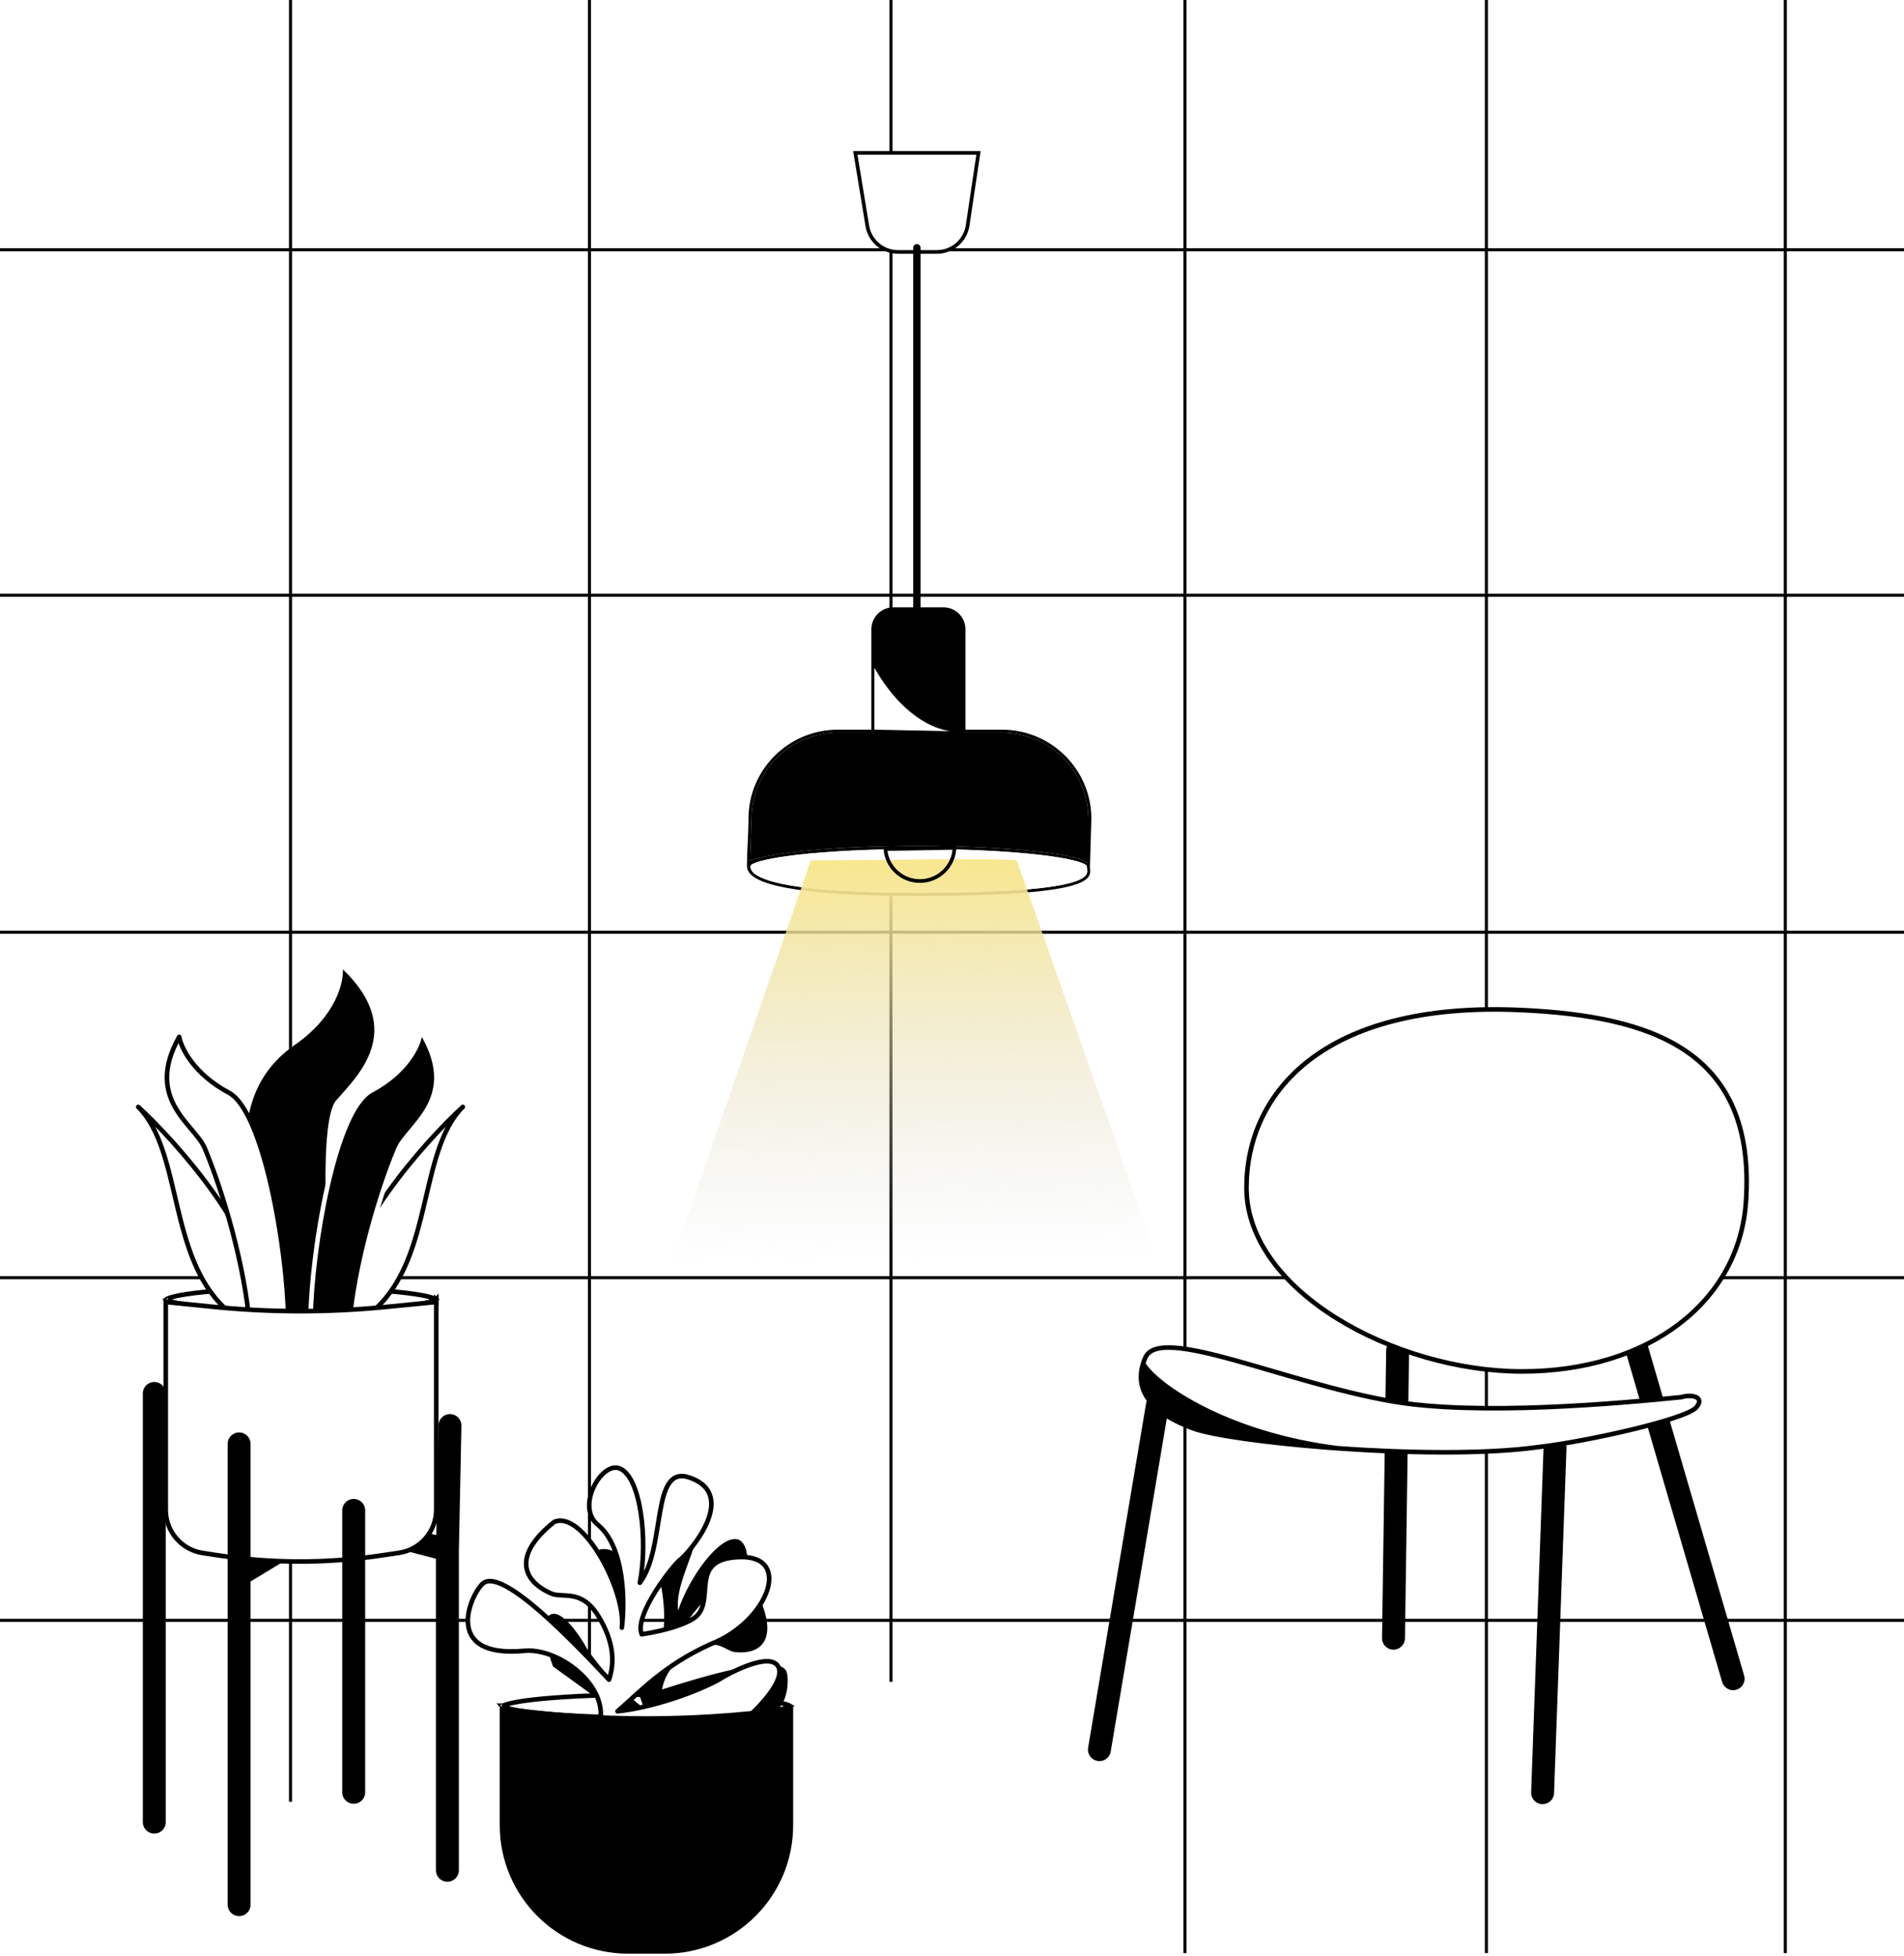 <svg viewBox="0 0 623 640" fill="none" xmlns="http://www.w3.org/2000/svg">
  <line y1="530.131" x2="649.701" y2="530.131" stroke="black" />
  <line
    x1="95.061"
    y1="1.82101e-08"
    x2="95.061"
    y2="589.487"
    stroke="black"
  />
  <line y1="194.75" x2="649.701" y2="194.75" stroke="black" />
  <line y1="304.987" x2="649.701" y2="304.987" stroke="black" />
  <line x1="387.712" y1="1.82101e-08" x2="387.712" y2="639" stroke="black" />
  <line y1="418.026" x2="649.701" y2="418.026" stroke="black" />
  <line x1="291.521" x2="291.521" y2="550.25" stroke="black" />
  <line x1="584.17" y1="1.82101e-08" x2="584.17" y2="639" stroke="black" />
  <line x1="192.883" y1="1.82101e-08" x2="192.883" y2="550.25" stroke="black" />
  <line y1="81.71" x2="649.701" y2="81.71" stroke="black" />
  <line x1="486.349" y1="1.82101e-08" x2="486.349" y2="639" stroke="black" />
  <path
    d="M457.314 441.851L455.959 535.971"
    stroke="black"
    stroke-width="7.5"
    stroke-linecap="round"
  />
  <path
    d="M378.71 459.747L359.737 572.425"
    stroke="black"
    stroke-width="7.5"
    stroke-linecap="round"
  />
  <path
    d="M534.563 437.874L567.089 549.227"
    stroke="black"
    stroke-width="7.5"
    stroke-linecap="round"
  />
  <path
    d="M571.289 393.168C569.062 426.006 539.381 448.694 497.987 448.694C477.309 448.694 454.726 442.12 437.328 431.278C419.908 420.423 407.857 405.408 407.857 388.588C407.857 373.273 414.011 358.012 428.295 346.945C442.592 335.867 465.116 328.93 497.952 330.467C519.136 331.458 538.318 334.762 551.772 343.979C565.146 353.142 572.981 368.238 571.289 393.168Z"
    fill="white"
    stroke="black"
    stroke-width="1.5"
  />
  <path
    d="M508.813 473.667L504.748 586.518"
    stroke="black"
    stroke-width="7.5"
    stroke-linecap="round"
  />
  <path
    fill-rule="evenodd"
    clip-rule="evenodd"
    d="M434.873 473.632C434.905 473.635 434.937 473.637 434.969 473.639C435.9 473.71 436.836 473.778 437.778 473.845C401.866 469.341 378.546 453.61 374.028 446.127"
    fill="white"
  />
  <path
    d="M374.028 446.127C370.949 455.959 378.258 462.829 390.347 467.3C396.381 469.532 414.178 472.063 434.873 473.632L434.969 473.639C435.9 473.71 436.836 473.778 437.778 473.845C401.866 469.341 378.546 453.61 374.028 446.127Z"
    fill="black"
  />
  <path
    d="M550.096 457.113C529.684 459.16 483.508 463.342 455.396 458.457C420.161 452.335 379.505 433.288 374.762 444.172C374.503 444.767 374.28 445.352 374.092 445.927C374.07 445.994 374.049 446.061 374.028 446.127C378.546 453.61 401.866 469.341 437.778 473.845C460.543 475.45 486.245 475.848 503.505 473.423C519.315 471.609 551.749 464.307 555.002 460.498C558.187 456.768 552.969 456.212 550.418 457.042C550.311 457.077 550.208 457.102 550.096 457.113Z"
    fill="white"
  />
  <path
    d="M390.347 467.3C378.258 462.829 370.949 455.959 374.028 446.127M390.347 467.3C396.381 469.532 414.178 472.063 434.873 473.632M390.347 467.3C378.176 462.799 370.85 455.866 374.092 445.927M503.505 473.423C519.315 471.609 551.749 464.307 555.002 460.498C558.187 456.768 552.969 456.212 550.418 457.042C550.311 457.077 550.208 457.102 550.096 457.113C529.684 459.16 483.508 463.342 455.396 458.457C420.161 452.335 379.505 433.288 374.762 444.172C374.503 444.767 374.28 445.352 374.092 445.927M503.505 473.423C486.245 475.848 460.543 475.45 437.778 473.845M503.505 473.423C485.53 475.949 458.402 475.412 434.969 473.639M374.028 446.127C378.546 453.61 401.866 469.341 437.778 473.845M374.028 446.127C374.049 446.061 374.07 445.994 374.092 445.927M437.778 473.845C436.836 473.778 435.9 473.71 434.969 473.639M434.873 473.632C434.905 473.635 434.937 473.637 434.969 473.639M434.873 473.632L434.969 473.639"
    stroke="black"
    stroke-width="1.5"
    stroke-linecap="round"
  />
  <path
    d="M258.803 558.055C258.803 558.055 258.802 558.056 258.801 558.058C258.802 558.056 258.803 558.055 258.803 558.055ZM258.233 557.962C258.419 558.047 258.553 558.123 258.647 558.187C258.553 558.25 258.419 558.327 258.233 558.412C257.666 558.671 256.784 558.941 255.586 559.206C253.203 559.734 249.724 560.216 245.392 560.622C236.735 561.433 224.76 561.937 211.521 561.937C198.281 561.937 186.306 561.433 177.649 560.622C173.317 560.216 169.838 559.734 167.455 559.206C166.257 558.941 165.375 558.671 164.808 558.412C164.622 558.327 164.488 558.25 164.394 558.187C164.488 558.123 164.622 558.047 164.808 557.962C165.375 557.702 166.257 557.433 167.455 557.167C169.838 556.639 173.317 556.158 177.649 555.751C186.306 554.94 198.281 554.437 211.521 554.437C224.76 554.437 236.735 554.94 245.392 555.751C249.724 556.158 253.203 556.639 255.586 557.167C256.784 557.433 257.666 557.702 258.233 557.962ZM164.238 558.055C164.239 558.055 164.239 558.056 164.24 558.058C164.239 558.056 164.238 558.055 164.238 558.055ZM164.238 558.318C164.238 558.318 164.239 558.318 164.24 558.316C164.239 558.318 164.239 558.318 164.238 558.318ZM258.801 558.316C258.802 558.318 258.803 558.318 258.803 558.318C258.803 558.318 258.802 558.318 258.801 558.316Z"
    fill="white"
    stroke="black"
    stroke-width="1.5"
  />
  <path
    d="M257.322 546.836C258.769 550.374 257.453 569.341 239.424 556.915C230.95 551.074 210.906 554.956 213.029 568.45L180.937 545.211C179.144 540.394 176.458 530.262 180.053 528.273C183.648 526.284 189.519 534.774 192.006 539.268C197.187 547.098 205.096 554.93 210.682 558.823C208.085 551.705 206.047 542.525 198.058 531.765C188.078 519.733 190.482 501.189 202.552 508.424C214.621 515.659 201.447 521.54 205.326 528.39C207.985 533.088 214.953 538.309 214.953 538.309C219.233 534.948 216.621 518.492 215.65 516.41C214.679 514.329 210.293 494.474 223.826 496.738C234.653 498.55 220.337 515.393 221.902 526.879C225.351 516.302 235.374 502.268 241.265 503.614C245.979 504.69 245.995 518.059 238.553 519.111C229.715 520.894 222.702 533.329 220.3 539.324C223.759 530.692 244.076 517.447 249.012 523.979C254.204 536.673 248.845 541.341 240.619 540.545C237.372 540.231 234.434 535.534 227.034 539.708C220.33 543.489 217.481 548.047 216.616 552.739C229.239 548.735 254.85 540.795 257.322 546.836Z"
    fill="black"
  />
  <path
    d="M158.098 517.991C154.328 520.994 144.103 542.678 171.593 540.098C184.514 538.886 204.185 555.493 193.544 569.038L243.165 563.213C248.103 559.014 257.295 549.517 254.563 545.115C251.83 540.713 240.143 546.444 234.641 549.859C224.119 555.288 210.595 559.04 202.052 559.887C209.29 553.652 217.182 544.803 232.598 537.877C250.986 530.777 259.752 508.889 242.016 509.423C224.281 509.958 235.16 524.538 226.676 529.69C220.858 533.223 209.976 534.682 209.976 534.682C207.334 528.348 220.336 511.845 222.686 510.152C225.036 508.458 242.082 489.306 225.794 483.469C212.764 478.8 218.154 506.147 209.362 517.825C212.076 504.063 209.682 482.448 202.37 480.303C196.52 478.587 188.274 493.291 195.818 499.028C204.446 506.43 204.512 524.432 203.467 532.508C204.972 520.879 190.764 493.798 181.311 497.949C167.785 508.724 170.809 517.161 180.352 521.347C184.119 522.999 190.243 519.638 195.819 528.786C200.871 537.073 201.2 543.843 199.264 549.54C187.836 537.363 164.536 512.864 158.098 517.991Z"
    fill="white"
    stroke="black"
    stroke-width="1.5"
    stroke-linejoin="round"
  />
  <path
    d="M163.521 558.187L168.729 558.838C197.146 562.39 225.895 562.39 254.312 558.838L259.521 558.187V597.187C259.521 620.383 240.716 639.187 217.521 639.187H205.521C182.325 639.187 163.521 620.383 163.521 597.187V558.187Z"
    fill="black"
  />
  <path
    d="M79.734 514.398L108.234 497.148L145.734 506.898"
    stroke="black"
    stroke-width="7.5"
    stroke-linecap="round"
  />
  <path
    d="M142.76 425.035C142.76 425.035 142.76 425.036 142.759 425.037C142.759 425.036 142.76 425.035 142.76 425.035ZM142.241 424.915C142.425 425.005 142.553 425.084 142.638 425.148C142.553 425.212 142.425 425.291 142.241 425.381C141.716 425.637 140.896 425.905 139.775 426.17C137.546 426.697 134.29 427.178 130.23 427.584C122.118 428.395 110.894 428.898 98.484 428.898C86.075 428.898 74.851 428.395 66.739 427.584C62.679 427.178 59.422 426.697 57.193 426.17C56.073 425.905 55.252 425.637 54.728 425.381C54.544 425.291 54.416 425.212 54.331 425.148C54.416 425.084 54.544 425.005 54.728 424.915C55.252 424.659 56.073 424.391 57.193 424.126C59.422 423.599 62.679 423.118 66.739 422.712C74.851 421.901 86.075 421.398 98.484 421.398C110.894 421.398 122.118 421.901 130.23 422.712C134.29 423.118 137.546 423.599 139.775 424.126C140.896 424.391 141.716 424.659 142.241 424.915ZM54.209 425.035C54.209 425.035 54.209 425.036 54.21 425.037C54.209 425.036 54.209 425.035 54.209 425.035ZM54.209 425.261C54.209 425.261 54.209 425.26 54.21 425.259C54.209 425.26 54.209 425.261 54.209 425.261ZM142.759 425.259C142.76 425.26 142.76 425.261 142.76 425.261C142.76 425.261 142.759 425.26 142.759 425.259Z"
    fill="white"
    stroke="black"
    stroke-width="1.5"
  />
  <path
    d="M45.234 362.148C59.634 376.548 54.984 410.898 73.734 428.148L87.234 428.898C84.234 403.098 57.734 373.648 45.234 362.148Z"
    fill="white"
    stroke="black"
    stroke-width="1.5"
    stroke-linejoin="round"
  />
  <path
    d="M151.425 362.148C137.025 376.548 141.675 410.898 122.925 428.148L109.425 428.898C112.425 403.098 138.925 373.648 151.425 362.148Z"
    fill="white"
    stroke="black"
    stroke-width="1.5"
    stroke-linejoin="round"
  />
  <path
    d="M96.469 341.859C110.068 332.412 112.445 321.266 112.195 317.148C133.163 337.307 116.688 352.263 109.948 360.067C104.557 366.31 106.204 407.538 109.948 429.648H92.724C86.734 404.503 66.514 362.668 96.469 341.859Z"
    fill="black"
  />
  <path
    d="M74.854 357.484C63.322 351.323 59.24 342.753 58.64 339.239C47.115 359.701 63.712 367.876 66.985 375.648C72.985 389.898 80.206 414.484 81.666 433.749L94.28 430.907C93.889 408.711 86.385 363.646 74.854 357.484Z"
    fill="white"
    stroke="black"
    stroke-width="1.5"
    stroke-linejoin="round"
  />
  <path
    d="M138.672 338.871C138.516 338.594 138.203 338.445 137.89 338.5C137.577 338.554 137.333 338.799 137.279 339.112C136.723 342.374 132.802 350.758 121.452 356.823C119.866 357.67 118.406 359.152 117.062 361.067C115.713 362.988 114.449 365.391 113.271 368.139C110.914 373.635 108.871 380.588 107.183 388.016C103.806 402.873 101.825 419.739 101.629 430.893C101.622 431.249 101.867 431.56 102.214 431.638L114.828 434.481C115.041 434.529 115.264 434.482 115.439 434.352C115.614 434.223 115.724 434.023 115.741 433.806C117.193 414.642 124.388 390.136 130.365 375.939C131.13 374.123 132.692 372.249 134.553 370.041L134.621 369.96C136.433 367.809 138.471 365.392 140.05 362.568C141.657 359.696 142.801 356.387 142.787 352.464C142.773 348.545 141.602 344.073 138.672 338.871Z"
    fill="black"
    stroke="white"
    stroke-width="1.5"
    stroke-linejoin="round"
  />
  <path
    d="M54.234 494.013V425.978L69.297 427.51C88.207 429.433 107.262 429.464 126.179 427.604L142.734 425.975V493.949C142.734 501.015 137.555 507.015 130.564 508.046L124.343 508.964C106.704 511.566 88.775 511.523 71.149 508.834L66.335 508.1C59.376 507.038 54.234 501.053 54.234 494.013Z"
    fill="white"
    stroke="black"
    stroke-width="1.5"
  />
  <path
    d="M50.484 455.898V596.148M78.234 472.398V517.398V623.148M115.734 494.148V586.398M147.234 466.398L146.388 507.648V611.898"
    stroke="black"
    stroke-width="7.5"
    stroke-linecap="round"
  />
  <path
    fill-rule="evenodd"
    clip-rule="evenodd"
    d="M274.196 238.726C258.02 238.726 244.907 251.782 244.907 267.887C244.907 272.92 244.41 278.457 244.41 283.209C244.41 286.758 248.382 293.094 300.507 293.094C357.617 293.094 357.043 287.64 356.662 284.018C356.651 283.912 356.64 283.806 356.631 283.703L357.101 267.887C357.101 251.782 343.987 238.726 327.811 238.726H274.196ZM356.108 282.355V267.887C356.108 252.328 343.439 239.714 327.811 239.714H301.004H274.196C258.568 239.714 245.899 252.328 245.899 267.887L245.403 281.726C251.259 278.886 274.177 276.784 300.507 276.784C328.708 276.784 352.424 279.21 356.108 282.355ZM246.044 282.778C246.693 282.418 247.714 282.039 249.116 281.662C251.905 280.913 255.981 280.227 261.057 279.648C271.195 278.49 285.179 277.772 300.507 277.772C315.835 277.772 329.82 278.49 339.958 279.648C345.033 280.227 349.109 280.913 351.898 281.662C353.301 282.039 354.321 282.418 354.97 282.778C355.295 282.958 355.479 283.107 355.57 283.21C355.591 283.232 355.604 283.249 355.612 283.261C355.615 283.521 355.639 283.779 355.663 284.006L355.675 284.126C355.697 284.332 355.716 284.517 355.727 284.708C355.752 285.149 355.723 285.521 355.577 285.876C355.297 286.555 354.417 287.554 351.336 288.541C345.178 290.514 331.309 292.106 300.507 292.106C274.457 292.106 260.545 290.519 253.171 288.528C249.481 287.532 247.535 286.46 246.519 285.525C245.783 284.846 245.043 283.333 246.044 282.778Z"
    fill="black"
  />
  <path
    d="M356.108 282.355V267.887C356.108 252.328 343.439 239.714 327.811 239.714H301.004H274.196C258.568 239.714 245.899 252.328 245.899 267.887L245.403 281.726C251.259 278.886 274.177 276.784 300.507 276.784C328.708 276.784 352.424 279.21 356.108 282.355Z"
    fill="black"
  />
  <path
    d="M249.116 281.662C247.714 282.039 246.693 282.418 246.044 282.778C245.043 283.333 245.783 284.846 246.519 285.525C247.535 286.46 249.481 287.532 253.171 288.528C260.545 290.519 274.457 292.106 300.507 292.106C331.309 292.106 345.178 290.514 351.336 288.541C354.417 287.554 355.297 286.555 355.577 285.876C355.723 285.521 355.752 285.149 355.727 284.708C355.716 284.517 355.697 284.332 355.675 284.126L355.663 284.006C355.639 283.779 355.615 283.521 355.612 283.261C355.604 283.249 355.591 283.232 355.57 283.21C355.479 283.107 355.295 282.958 354.97 282.778C354.321 282.418 353.301 282.039 351.898 281.662C349.109 280.913 345.033 280.227 339.958 279.648C329.82 278.49 315.835 277.772 300.507 277.772C285.179 277.772 271.195 278.49 261.057 279.648C255.981 280.227 251.905 280.913 249.116 281.662Z"
    fill="white"
  />
  <g filter="url(#filter0_f_6_349)">
    <path
      d="M265.319 281.497L268.919 281.472L274.44 281.434L293.765 281.298L303.427 281.161L322.676 281.084L332.645 281.387L391.521 448.69L206.559 451.327L265.319 281.497Z"
      fill="url(#paint0_linear_6_349)"
    />
  </g>
  <path
    d="M312.309 277.394C312.099 283.337 307.245 288.145 301.197 288.249C295.149 288.353 290.131 283.716 289.715 277.783L312.309 277.394Z"
    stroke="black"
    stroke-width="1.2"
  />
  <path
    d="M292.318 199.291H308.697C312.342 199.291 315.297 202.246 315.297 205.891V238.804C310.05 240.713 297.44 243.166 285.718 238.806V205.891C285.718 202.246 288.673 199.291 292.318 199.291Z"
    fill="black"
    stroke="black"
    stroke-width="1.2"
  />
  <path
    d="M283.791 73.89C284.601 78.818 288.861 82.435 293.856 82.435H306.531C311.582 82.435 315.872 78.739 316.619 73.743L320.164 50.026H279.867L283.791 73.89Z"
    fill="white"
    stroke="black"
    stroke-width="1.2"
  />
  <path
    d="M300.011 81.058V198.691"
    stroke="black"
    stroke-width="2.4"
    stroke-linecap="round"
  />
  <path
    d="M286.111 218.461V238.726L310.933 239.22C300.063 237.555 291.18 227.545 286.111 218.461Z"
    fill="white"
  />
  <defs>
    <filter
      id="filter0_f_6_349"
      x="178.559"
      y="253.084"
      width="240.962"
      height="226.243"
      filterUnits="userSpaceOnUse"
      color-interpolation-filters="sRGB"
    >
      <feFlood flood-opacity="0" result="BackgroundImageFix" />
      <feBlend
        mode="normal"
        in="SourceGraphic"
        in2="BackgroundImageFix"
        result="shape"
      />
      <feGaussianBlur stdDeviation="14" result="effect1_foregroundBlur_6_349" />
    </filter>
    <linearGradient
      id="paint0_linear_6_349"
      x1="297.065"
      y1="281.044"
      x2="298.93"
      y2="411.852"
      gradientUnits="userSpaceOnUse"
    >
      <stop stop-color="#F8E78E" />
      <stop offset="1" stop-color="#D9D9D9" stop-opacity="0" />
    </linearGradient>
  </defs>
</svg>
